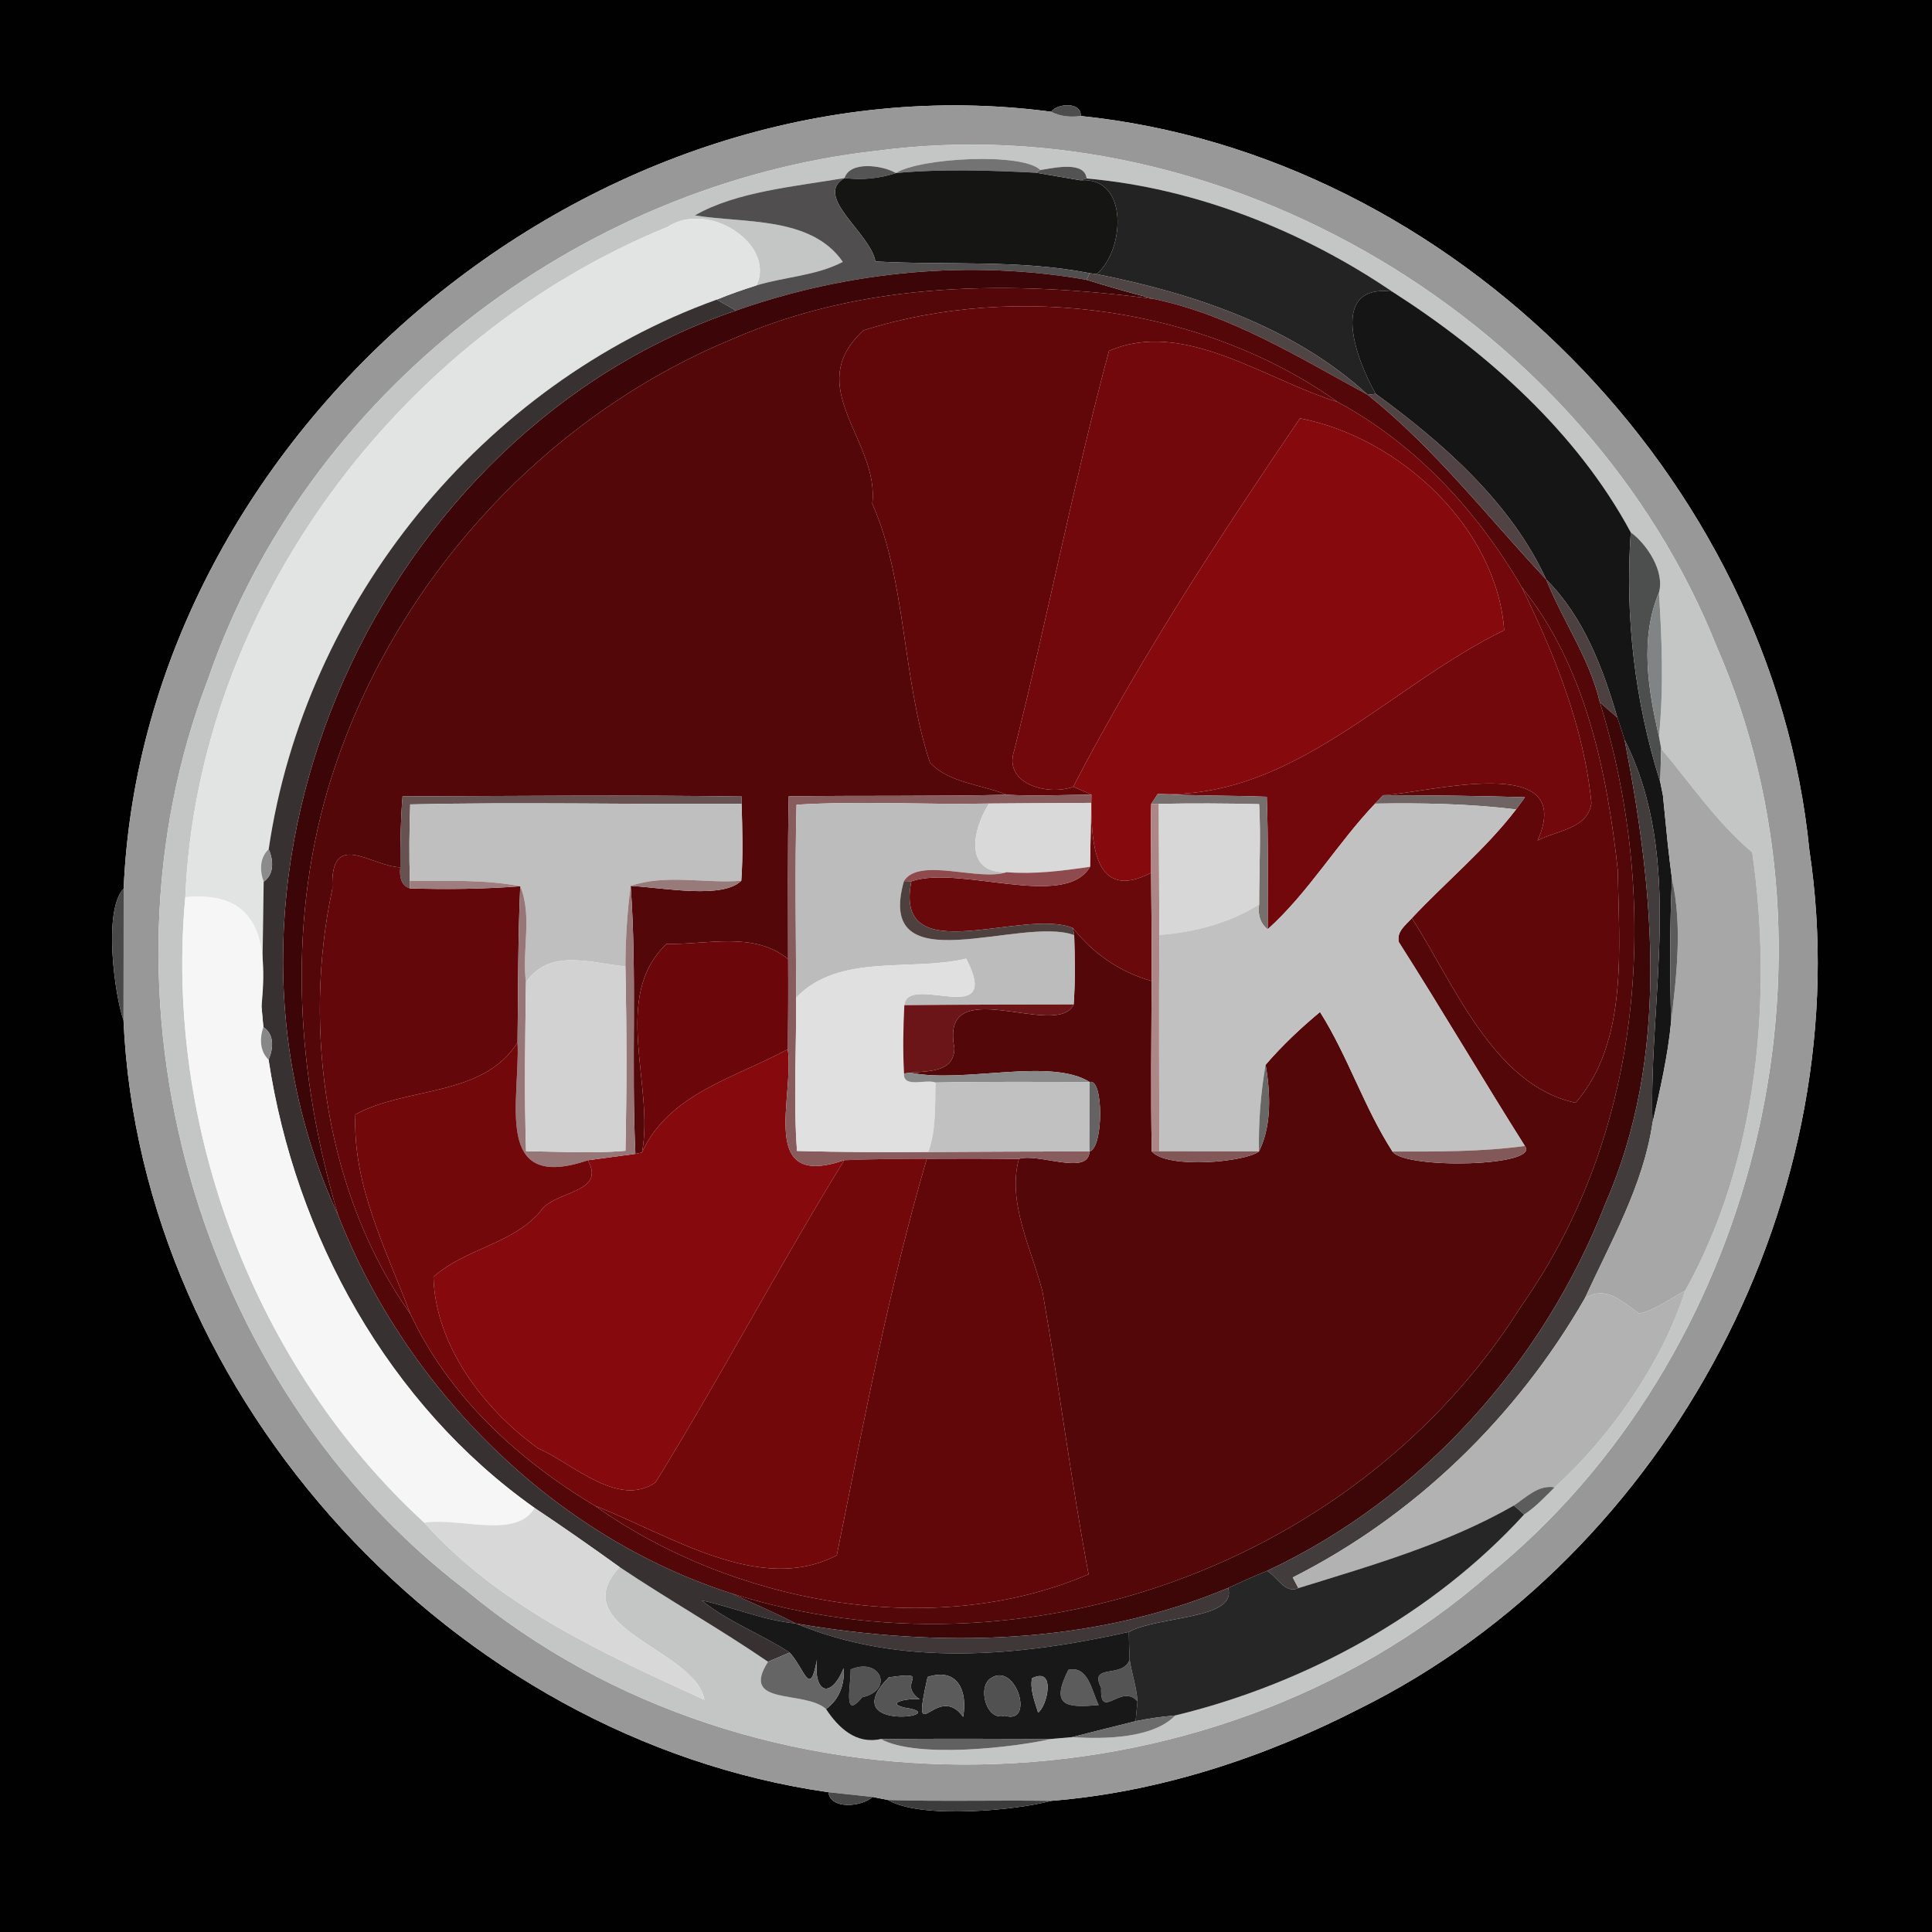 <?xml version="1.0" encoding="UTF-8" ?>
<!DOCTYPE svg PUBLIC "-//W3C//DTD SVG 1.1//EN" "http://www.w3.org/Graphics/SVG/1.1/DTD/svg11.dtd">
<svg width="250pt" height="250pt" viewBox="0 0 250 250" version="1.1" xmlns="http://www.w3.org/2000/svg">
<g id="#010101ff">
<path fill="#010101" opacity="1.00" d=" M 0.00 0.00 L 250.00 0.00 L 250.00 250.00 L 0.00 250.00 L 0.00 0.00 M 16.00 114.98 C 13.26 117.84 14.92 129.14 15.98 132.01 C 18.17 181.15 58.65 224.97 107.19 231.91 C 107.47 234.21 111.55 233.80 112.91 232.52 C 113.41 232.62 114.41 232.82 114.91 232.92 C 119.19 235.45 131.68 234.23 136.00 233.03 C 149.95 231.92 163.60 227.43 176.02 221.05 C 216.08 201.14 240.81 154.31 234.13 110.00 C 229.36 61.76 188.05 19.99 139.84 15.01 C 139.99 13.17 136.84 13.33 136.01 14.46 C 77.11 6.63 18.58 55.64 16.00 114.98 Z" />
</g>
<g id="#989898ff">
<path fill="#989898" opacity="1.00" d=" M 16.00 114.98 C 18.58 55.64 77.11 6.63 136.01 14.46 C 137.19 15.07 138.53 15.20 139.84 15.01 C 188.05 19.99 229.36 61.76 234.13 110.00 C 240.81 154.31 216.08 201.14 176.02 221.05 C 163.60 227.43 149.95 231.92 136.00 233.03 C 128.97 232.93 121.94 233.13 114.91 232.92 C 114.41 232.82 113.41 232.62 112.91 232.52 C 111.48 232.37 108.62 232.07 107.19 231.91 C 58.65 224.97 18.17 181.15 15.98 132.01 C 16.00 126.33 15.99 120.65 16.00 114.98 M 113.40 19.52 C 74.83 23.85 39.56 50.98 26.91 87.91 C 11.16 128.94 25.28 179.11 60.27 205.75 C 97.63 236.81 156.23 235.54 192.71 203.72 C 227.08 175.78 239.96 124.57 222.20 83.82 C 205.43 41.56 158.60 13.51 113.40 19.52 Z" />
</g>
<g id="#4c4c4cff">
<path fill="#4c4c4c" opacity="1.00" d=" M 136.01 14.46 C 136.84 13.33 139.99 13.17 139.84 15.01 C 138.53 15.20 137.19 15.07 136.01 14.46 Z" />
</g>
<g id="#c4c5c5ff">
<path fill="#c4c5c5" opacity="1.00" d=" M 113.40 19.52 C 158.60 13.51 205.43 41.56 222.20 83.82 C 239.96 124.57 227.08 175.78 192.71 203.72 C 156.23 235.54 97.63 236.81 60.27 205.75 C 25.28 179.11 11.16 128.94 26.91 87.91 C 39.56 50.98 74.83 23.85 113.40 19.52 M 115.94 22.39 C 114.18 21.38 110.00 20.79 109.28 23.04 C 102.94 24.12 95.23 24.80 89.92 27.87 C 96.19 28.92 104.96 27.93 109.06 33.89 C 105.61 35.69 101.58 35.81 97.89 36.93 C 100.40 31.62 91.68 25.86 86.38 29.36 C 51.60 43.55 25.56 78.43 23.98 116.10 C 21.23 145.89 33.00 176.94 54.91 197.04 C 64.56 207.86 78.18 214.03 91.15 219.95 C 90.01 213.41 72.78 210.71 80.18 202.78 C 86.49 207.01 93.11 210.74 99.38 215.03 C 95.67 220.83 104.10 218.64 106.89 221.15 C 108.50 223.60 110.79 225.75 113.98 225.03 C 118.63 227.59 131.33 226.10 136.02 225.02 C 136.70 224.96 138.07 224.84 138.75 224.78 C 143.07 225.08 149.27 224.91 152.07 221.98 C 169.00 217.88 185.43 208.88 197.22 195.98 C 198.71 195.01 199.92 193.69 201.17 192.46 C 208.30 186.02 215.08 176.39 218.06 167.02 C 227.41 150.23 229.45 129.22 226.74 110.30 C 222.12 106.42 218.69 101.27 214.96 96.90 C 214.89 96.50 214.74 95.69 214.67 95.29 C 215.29 89.11 215.06 82.86 214.67 76.68 C 215.44 73.91 213.08 70.38 211.02 68.89 C 204.07 55.96 192.44 45.60 180.13 37.72 C 168.57 29.86 154.58 24.30 140.61 23.10 C 140.36 20.77 136.31 21.75 134.62 22.00 C 132.30 19.69 118.95 20.43 115.94 22.39 Z" />
</g>
<g id="#737373ff">
<path fill="#737373" opacity="1.00" d=" M 115.94 22.39 C 118.95 20.43 132.30 19.69 134.62 22.00 L 134.05 22.35 C 128.02 22.04 121.96 21.84 115.94 22.39 Z" />
</g>
<g id="#545454ff">
<path fill="#545454" opacity="1.00" d=" M 109.28 23.04 C 110.00 20.79 114.18 21.38 115.94 22.39 C 113.80 23.10 111.58 23.32 109.28 23.04 Z" />
<path fill="#545454" opacity="1.00" d=" M 142.49 218.40 C 140.84 215.16 145.32 217.27 146.17 214.75 C 146.45 216.56 147.08 218.32 147.19 220.16 C 145.09 217.72 142.32 222.80 142.49 218.40 Z" />
</g>
<g id="#151514ff">
<path fill="#151514" opacity="1.00" d=" M 115.94 22.39 C 121.96 21.84 128.02 22.04 134.05 22.35 C 135.49 22.59 138.38 23.09 139.82 23.33 C 146.16 22.85 145.52 32.50 141.89 35.47 L 141.01 35.35 C 131.87 33.55 122.51 34.35 113.28 33.83 C 112.62 30.12 105.18 25.39 109.28 23.04 C 111.58 23.32 113.80 23.10 115.94 22.39 Z" />
</g>
<g id="#535353ff">
<path fill="#535353" opacity="1.00" d=" M 134.05 22.35 L 134.62 22.00 C 136.31 21.75 140.36 20.77 140.61 23.10 L 139.82 23.33 C 138.38 23.09 135.49 22.59 134.05 22.35 Z" />
<path fill="#535353" opacity="1.00" d=" M 110.07 216.03 C 113.93 214.37 115.74 218.71 111.56 219.63 C 108.97 222.81 110.16 217.81 110.07 216.03 Z" />
</g>
<g id="#504e4eff">
<path fill="#504e4e" opacity="1.00" d=" M 89.92 27.87 C 95.23 24.80 102.94 24.12 109.28 23.04 C 105.18 25.39 112.62 30.12 113.28 33.83 C 122.51 34.35 131.87 33.55 141.01 35.35 L 140.61 36.21 C 125.43 33.55 109.74 35.09 95.23 40.19 C 94.61 39.83 93.37 39.12 92.75 38.77 C 94.43 38.07 96.16 37.48 97.89 36.93 C 101.58 35.81 105.61 35.69 109.06 33.89 C 104.96 27.93 96.19 28.92 89.92 27.87 Z" />
</g>
<g id="#232323ff">
<path fill="#232323" opacity="1.00" d=" M 139.82 23.33 L 140.61 23.10 C 154.58 24.30 168.57 29.86 180.13 37.72 C 171.78 36.74 175.57 46.69 178.01 50.96 L 176.99 51.09 C 167.41 42.28 154.45 37.96 141.89 35.47 C 145.52 32.50 146.16 22.85 139.82 23.33 Z" />
</g>
<g id="#e2e3e3ff">
<path fill="#e2e3e3" opacity="1.00" d=" M 86.38 29.36 C 91.68 25.86 100.40 31.62 97.89 36.93 C 96.16 37.48 94.43 38.07 92.75 38.77 C 62.39 49.70 39.45 77.96 34.77 109.88 C 33.59 110.98 33.59 112.66 34.12 114.09 C 34.05 119.46 33.97 124.85 33.84 130.23 C 34.68 122.05 33.66 115.17 23.98 116.10 C 25.56 78.43 51.60 43.55 86.38 29.36 Z" />
</g>
<g id="#3c0608ff">
<path fill="#3c0608" opacity="1.00" d=" M 95.23 40.19 C 109.74 35.09 125.43 33.55 140.61 36.21 C 143.48 37.11 146.37 37.91 149.27 38.68 C 131.00 36.28 112.08 36.32 94.87 43.83 C 69.87 54.12 50.04 76.35 42.39 102.25 C 37.10 120.41 38.46 139.38 43.76 157.27 C 23.16 112.77 49.27 55.73 95.23 40.19 Z" />
</g>
<g id="#504545ff">
<path fill="#504545" opacity="1.00" d=" M 141.01 35.35 L 141.89 35.47 C 154.45 37.96 167.41 42.28 176.99 51.09 C 168.12 46.28 159.28 40.75 149.27 38.68 C 146.37 37.91 143.48 37.11 140.61 36.21 L 141.01 35.35 Z" />
</g>
<g id="#530709ff">
<path fill="#530709" opacity="1.00" d=" M 94.87 43.83 C 112.08 36.32 131.00 36.28 149.27 38.68 C 159.28 40.75 168.12 46.28 176.99 51.09 C 185.72 58.08 192.53 66.94 200.08 74.99 C 202.22 80.37 205.70 85.19 207.02 90.88 C 214.99 116.76 212.74 146.42 196.91 168.92 C 175.86 202.46 132.44 218.04 94.75 206.22 C 71.62 198.85 52.56 179.73 43.76 157.27 C 38.46 139.38 37.10 120.41 42.39 102.25 C 50.04 76.35 69.87 54.12 94.87 43.83 M 111.73 42.75 C 103.68 50.14 113.86 57.03 112.87 65.19 C 117.26 74.96 116.72 87.81 120.34 98.69 C 122.85 101.36 126.98 101.48 130.24 102.84 C 120.85 103.07 111.45 102.91 102.06 103.05 C 101.91 110.07 101.98 117.09 101.98 124.11 C 97.56 120.46 91.44 122.27 86.26 122.14 C 79.01 128.95 84.73 140.57 83.07 149.13 L 82.22 149.31 C 81.68 137.76 82.44 126.18 81.61 114.63 C 86.13 114.91 93.52 116.34 95.92 113.97 C 96.16 110.66 96.06 107.32 95.96 104.02 L 95.98 103.07 C 81.36 102.85 66.72 103.01 52.09 103.05 C 51.84 106.10 51.79 109.16 51.80 112.23 C 48.02 112.13 42.70 107.18 43.01 114.99 C 39.06 133.34 42.29 154.86 53.10 170.02 C 58.09 180.69 67.04 188.91 77.01 194.86 C 94.44 207.27 120.39 212.48 140.86 203.71 C 138.59 191.64 137.01 179.10 134.89 167.09 C 133.45 161.52 130.31 155.62 131.84 149.97 C 134.29 149.13 140.89 152.23 140.98 148.99 C 142.79 148.65 142.84 139.45 141.00 140.01 C 135.92 136.82 124.66 140.22 117.83 138.81 C 120.42 138.58 123.45 138.70 123.50 135.62 C 121.50 125.50 136.76 134.61 138.93 129.98 C 139.15 127.00 139.08 123.98 139.00 121.00 L 138.84 120.09 C 141.41 123.33 144.85 125.78 149.02 126.94 C 149.00 134.29 148.88 141.64 149.04 149.00 C 151.14 151.33 161.27 150.35 162.91 148.99 C 164.30 146.22 164.58 142.48 163.77 137.78 C 165.90 135.30 168.30 133.04 170.81 130.95 C 174.44 136.70 176.51 143.30 180.19 149.01 C 181.80 151.34 199.41 150.95 197.32 148.29 C 191.80 139.55 186.56 130.63 181.01 121.91 C 180.67 120.55 181.92 119.69 182.69 118.81 C 188.04 127.04 193.20 140.44 203.88 142.70 C 210.79 134.81 209.46 122.37 209.35 112.69 C 207.98 99.89 205.08 86.02 196.91 75.98 C 191.16 66.12 183.19 57.47 173.08 52.01 C 155.95 39.81 131.73 36.43 111.73 42.75 Z" />
</g>
<g id="#151515ff">
<path fill="#151515" opacity="1.00" d=" M 178.01 50.96 C 175.57 46.69 171.78 36.74 180.13 37.72 C 192.44 45.60 204.07 55.96 211.02 68.89 C 210.26 79.84 211.54 90.76 214.84 101.21 C 214.92 101.64 215.09 102.48 215.18 102.90 C 215.33 104.46 215.64 107.57 215.80 109.13 C 215.97 110.66 216.15 112.19 216.35 113.71 C 216.06 119.88 216.08 126.06 216.24 132.23 C 215.82 136.66 214.81 141.00 213.83 145.33 C 213.32 128.98 218.02 111.27 210.22 95.72 C 209.92 94.76 209.61 93.81 209.29 92.86 C 207.40 86.42 204.93 79.82 200.08 74.99 C 195.56 65.10 186.74 57.32 178.01 50.96 Z" />
</g>
<g id="#373131ff">
<path fill="#373131" opacity="1.00" d=" M 34.77 109.88 C 39.45 77.96 62.39 49.70 92.75 38.77 C 93.37 39.12 94.61 39.83 95.23 40.19 C 49.27 55.73 23.16 112.77 43.76 157.27 C 52.56 179.73 71.62 198.85 94.75 206.22 C 97.49 207.52 100.30 208.66 102.98 210.08 C 98.78 209.68 94.89 207.97 90.79 207.09 C 94.25 209.89 98.49 211.42 102.18 213.84 C 101.25 214.24 100.31 214.64 99.38 215.03 C 93.11 210.74 86.49 207.01 80.18 202.78 C 76.55 200.17 72.90 197.61 69.18 195.13 C 50.25 181.74 38.19 159.85 34.75 137.12 C 35.37 135.73 35.54 133.85 34.08 132.91 C 34.02 132.24 33.90 130.90 33.84 130.23 C 33.97 124.85 34.05 119.46 34.12 114.09 C 35.53 113.11 35.37 111.27 34.77 109.88 Z" />
</g>
<g id="#620709ff">
<path fill="#620709" opacity="1.00" d=" M 111.73 42.75 C 131.73 36.43 155.95 39.81 173.08 52.01 C 163.74 49.15 153.16 41.20 143.50 45.41 C 138.92 62.46 135.57 79.87 131.22 97.17 C 129.81 101.49 135.70 103.01 138.88 101.80 C 139.46 102.06 140.64 102.57 141.23 102.82 C 137.56 102.87 133.91 103.03 130.24 102.84 C 126.98 101.48 122.85 101.36 120.34 98.69 C 116.72 87.81 117.26 74.96 112.87 65.19 C 113.86 57.03 103.68 50.14 111.73 42.75 Z" />
<path fill="#620709" opacity="1.00" d=" M 119.93 149.94 C 123.90 149.91 127.87 149.92 131.84 149.97 C 130.31 155.62 133.45 161.52 134.89 167.09 C 137.01 179.10 138.59 191.64 140.86 203.71 C 120.39 212.48 94.44 207.27 77.01 194.86 C 86.67 198.60 98.31 206.47 108.28 201.25 C 111.72 184.31 114.98 166.81 119.93 149.94 Z" />
</g>
<g id="#73080cff">
<path fill="#73080c" opacity="1.00" d=" M 143.50 45.41 C 153.16 41.20 163.74 49.15 173.08 52.01 C 183.19 57.47 191.16 66.12 196.91 75.98 C 201.20 84.80 204.95 94.07 205.93 103.91 C 205.46 107.29 201.42 107.43 198.96 108.77 C 204.12 97.14 184.63 102.66 178.97 102.90 C 178.71 103.17 178.20 103.71 177.94 103.99 C 173.02 109.16 169.35 115.46 164.04 120.25 C 164.03 114.53 164.13 108.82 163.92 103.10 C 159.21 102.92 154.52 102.99 149.82 102.73 C 167.36 103.52 179.76 88.77 194.64 81.55 C 193.69 68.41 181.23 56.65 168.22 54.13 C 157.76 69.54 147.47 85.24 138.88 101.80 C 135.70 103.01 129.81 101.49 131.22 97.17 C 135.57 79.87 138.92 62.46 143.50 45.41 Z" />
</g>
<g id="#514243ff">
<path fill="#514243" opacity="1.00" d=" M 176.99 51.09 L 178.01 50.96 C 186.74 57.32 195.56 65.10 200.08 74.99 C 192.53 66.94 185.72 58.08 176.99 51.09 Z" />
</g>
<g id="#85090dff">
<path fill="#85090d" opacity="1.00" d=" M 168.22 54.13 C 181.23 56.65 193.69 68.41 194.64 81.55 C 179.76 88.77 167.36 103.52 149.82 102.73 C 149.61 103.05 149.18 103.70 148.97 104.02 C 148.85 106.98 148.98 109.97 148.95 112.94 C 141.53 116.79 141.13 109.03 141.23 102.82 C 140.64 102.57 139.46 102.06 138.88 101.80 C 147.47 85.24 157.76 69.54 168.22 54.13 Z" />
<path fill="#85090d" opacity="1.00" d=" M 83.07 149.13 C 86.55 141.50 95.08 139.50 101.94 135.77 C 102.83 142.00 98.00 153.99 109.24 150.13 C 100.80 163.84 93.25 178.18 84.83 191.81 C 80.00 195.22 73.99 189.27 69.62 187.41 C 62.61 182.33 56.33 174.15 56.09 165.23 C 60.12 161.60 66.15 161.04 69.85 156.86 C 71.49 154.01 78.54 154.53 76.06 150.14 C 77.60 149.93 80.68 149.52 82.22 149.31 L 83.07 149.13 Z" />
</g>
<g id="#4d4f4fff">
<path fill="#4d4f4f" opacity="1.00" d=" M 211.02 68.89 C 213.08 70.38 215.44 73.91 214.67 76.68 C 212.17 82.62 213.26 89.22 214.67 95.29 C 214.74 95.69 214.89 96.50 214.96 96.90 C 214.91 98.34 214.87 99.77 214.84 101.21 C 211.54 90.76 210.26 79.84 211.02 68.89 Z" />
</g>
<g id="#4d4040ff">
<path fill="#4d4040" opacity="1.00" d=" M 200.08 74.99 C 204.93 79.82 207.40 86.42 209.29 92.86 C 208.52 92.21 207.77 91.55 207.02 90.88 C 205.70 85.19 202.22 80.37 200.08 74.99 Z" />
</g>
<g id="#60070aff">
<path fill="#60070a" opacity="1.00" d=" M 196.91 75.98 C 205.08 86.02 207.98 99.89 209.35 112.69 C 209.46 122.37 210.79 134.81 203.88 142.70 C 193.20 140.44 188.04 127.04 182.69 118.81 C 187.13 114.07 192.21 109.91 196.18 104.74 C 196.47 104.35 197.04 103.56 197.33 103.16 C 191.20 102.97 185.09 102.91 178.97 102.90 C 184.63 102.66 204.12 97.14 198.96 108.77 C 201.42 107.43 205.46 107.29 205.93 103.91 C 204.95 94.07 201.20 84.80 196.91 75.98 Z" />
</g>
<g id="#808485ff">
<path fill="#808485" opacity="1.00" d=" M 214.67 95.29 C 213.26 89.22 212.17 82.62 214.67 76.68 C 215.06 82.86 215.29 89.11 214.67 95.29 Z" />
</g>
<g id="#3d0708ff">
<path fill="#3d0708" opacity="1.00" d=" M 207.02 90.88 C 207.77 91.55 208.52 92.21 209.29 92.86 C 209.61 93.81 209.92 94.76 210.22 95.72 C 214.08 115.56 216.09 136.65 207.74 155.72 C 199.74 176.30 184.01 193.87 163.96 203.27 C 162.26 203.95 160.59 204.71 158.92 205.48 C 141.26 212.87 121.63 213.27 102.98 210.08 C 100.30 208.66 97.49 207.52 94.75 206.22 C 132.44 218.04 175.86 202.46 196.91 168.92 C 212.74 146.42 214.99 116.76 207.02 90.88 Z" />
</g>
<g id="#433c3cff">
<path fill="#433c3c" opacity="1.00" d=" M 210.22 95.72 C 218.02 111.27 213.32 128.98 213.83 145.33 C 212.63 153.42 208.44 160.68 205.07 168.02 C 196.26 183.34 183.09 196.14 167.28 204.12 C 167.46 204.46 167.83 205.15 168.01 205.50 C 166.29 206.30 165.27 204.01 163.96 203.27 C 184.01 193.87 199.74 176.30 207.74 155.72 C 216.09 136.65 214.08 115.56 210.22 95.72 Z" />
</g>
<g id="#a7a7a7ff">
<path fill="#a7a7a7" opacity="1.00" d=" M 214.96 96.90 C 218.69 101.27 222.12 106.42 226.74 110.30 C 229.45 129.22 227.41 150.23 218.06 167.02 C 216.11 168.02 214.31 169.49 212.13 169.97 C 209.93 168.50 207.81 166.21 205.07 168.02 C 208.44 160.68 212.63 153.42 213.83 145.33 C 214.81 141.00 215.82 136.66 216.24 132.23 C 216.97 126.12 217.71 119.79 216.35 113.71 C 216.15 112.19 215.97 110.66 215.80 109.13 C 215.64 107.57 215.33 104.46 215.18 102.90 C 215.09 102.48 214.92 101.64 214.84 101.21 C 214.87 99.77 214.91 98.34 214.96 96.90 Z" />
</g>
<g id="#675151ff">
<path fill="#675151" opacity="1.00" d=" M 52.09 103.05 C 66.72 103.01 81.36 102.85 95.98 103.07 L 95.96 104.02 C 81.67 104.11 67.37 103.77 53.08 104.09 C 52.97 107.38 52.93 110.69 53.04 113.99 L 53.05 114.96 C 52.05 114.64 51.64 113.73 51.80 112.23 C 51.79 109.16 51.84 106.10 52.09 103.05 Z" />
</g>
<g id="#885b5cff">
<path fill="#885b5c" opacity="1.00" d=" M 102.06 103.05 C 111.45 102.91 120.85 103.07 130.24 102.84 C 133.91 103.03 137.56 102.87 141.23 102.82 L 141.19 103.89 C 136.78 103.94 132.38 103.93 127.98 103.98 C 119.68 104.15 111.36 103.62 103.07 104.13 C 102.85 112.45 103.01 120.77 103.02 129.10 C 103.07 135.70 102.65 142.33 103.13 148.93 C 108.79 149.09 114.46 149.10 120.13 149.06 C 127.08 149.02 134.03 149.00 140.98 148.99 C 140.89 152.23 134.29 149.13 131.84 149.97 C 127.87 149.92 123.90 149.91 119.93 149.94 C 116.36 149.95 112.80 149.98 109.24 150.13 C 98.00 153.99 102.83 142.00 101.94 135.77 C 101.99 131.88 102.01 127.99 101.98 124.11 C 101.98 117.09 101.91 110.07 102.06 103.05 Z" />
</g>
<g id="#6a090cff">
<path fill="#6a090c" opacity="1.00" d=" M 141.23 102.82 C 141.13 109.03 141.53 116.79 148.95 112.94 C 148.98 117.60 149.06 122.27 149.02 126.94 C 144.85 125.78 141.41 123.33 138.84 120.09 C 132.40 117.40 115.56 125.82 117.93 114.04 C 124.23 111.90 137.78 117.76 141.05 112.16 C 141.11 109.40 141.15 106.64 141.19 103.89 L 141.23 102.82 Z" />
</g>
<g id="#776e6eff">
<path fill="#776e6e" opacity="1.00" d=" M 148.97 104.02 C 149.18 103.70 149.61 103.05 149.82 102.73 C 154.52 102.99 159.21 102.92 163.92 103.10 C 164.13 108.82 164.03 114.53 164.04 120.25 C 163.11 119.53 162.74 118.45 162.93 117.03 C 162.92 112.70 163.17 108.37 162.93 104.06 C 158.60 103.95 154.28 103.94 149.95 104.02 L 148.97 104.02 Z" />
</g>
<g id="#706363ff">
<path fill="#706363" opacity="1.00" d=" M 177.94 103.99 C 178.20 103.71 178.71 103.17 178.97 102.90 C 185.09 102.91 191.20 102.97 197.33 103.16 C 197.04 103.56 196.47 104.35 196.18 104.74 C 190.13 104.00 184.03 103.89 177.94 103.99 Z" />
</g>
<g id="#656464ff">
<path fill="#656464" opacity="1.00" d=" M 215.18 102.90 C 215.33 104.46 215.64 107.57 215.80 109.13 C 215.64 107.57 215.33 104.46 215.18 102.90 Z" />
</g>
<g id="#bfbfbfff">
<path fill="#bfbfbf" opacity="1.00" d=" M 53.08 104.09 C 67.37 103.77 81.67 104.11 95.96 104.02 C 96.06 107.32 96.16 110.66 95.92 113.97 C 91.19 114.35 86.19 113.07 81.61 114.63 C 81.15 118.08 80.94 121.58 80.93 125.06 C 76.41 124.62 71.15 122.66 68.06 127.10 C 67.50 123.04 68.93 118.57 67.32 114.68 C 62.62 113.77 57.80 114.02 53.04 113.99 C 52.93 110.69 52.97 107.38 53.08 104.09 Z" />
</g>
<g id="#bdbcbcff">
<path fill="#bdbcbc" opacity="1.00" d=" M 103.07 104.13 C 111.36 103.62 119.68 104.15 127.98 103.98 C 125.82 107.38 124.70 112.98 130.24 112.86 C 126.68 114.08 118.91 110.86 116.97 114.01 C 113.15 127.51 132.04 118.46 139.00 121.00 C 139.08 123.98 139.15 127.00 138.93 129.98 C 131.62 129.99 124.32 129.99 117.02 130.07 C 117.41 125.80 129.83 133.36 125.02 124.05 C 117.90 125.77 108.58 123.27 103.02 129.10 C 103.01 120.77 102.85 112.45 103.07 104.13 Z" />
</g>
<g id="#d9d9d9ff">
<path fill="#d9d9d9" opacity="1.00" d=" M 127.98 103.98 C 132.38 103.93 136.78 103.94 141.19 103.89 C 141.15 106.64 141.11 109.40 141.05 112.16 C 137.47 112.69 133.86 113.15 130.24 112.86 C 124.70 112.98 125.82 107.38 127.98 103.98 Z" />
</g>
<g id="#ad8788ff">
<path fill="#ad8788" opacity="1.00" d=" M 148.97 104.02 L 149.95 104.02 C 149.98 109.67 149.98 115.33 150.02 120.98 C 149.96 130.31 150.00 139.64 150.01 148.98 L 149.04 149.00 C 148.88 141.64 149.00 134.29 149.02 126.94 C 149.06 122.27 148.98 117.60 148.95 112.94 C 148.98 109.97 148.85 106.98 148.97 104.02 Z" />
</g>
<g id="#d7d7d7ff">
<path fill="#d7d7d7" opacity="1.00" d=" M 149.95 104.02 C 154.28 103.94 158.60 103.95 162.93 104.06 C 163.17 108.37 162.92 112.70 162.93 117.03 C 159.02 119.49 154.58 120.62 150.02 120.98 C 149.98 115.33 149.98 109.67 149.95 104.02 Z" />
</g>
<g id="#c2c1c1ff">
<path fill="#c2c1c1" opacity="1.00" d=" M 177.94 103.99 C 184.03 103.89 190.13 104.00 196.18 104.74 C 192.21 109.91 187.13 114.07 182.69 118.81 C 181.92 119.69 180.67 120.55 181.01 121.91 C 186.56 130.63 191.80 139.55 197.32 148.29 C 191.64 149.06 185.90 149.01 180.19 149.01 C 176.51 143.30 174.44 136.70 170.81 130.95 C 168.30 133.04 165.90 135.30 163.77 137.78 C 163.13 141.46 162.84 145.20 162.91 148.99 C 158.61 148.98 154.31 148.99 150.01 148.98 C 150.00 139.64 149.96 130.31 150.02 120.98 C 154.58 120.62 159.02 119.49 162.93 117.03 C 162.74 118.45 163.11 119.53 164.04 120.25 C 169.35 115.46 173.02 109.16 177.94 103.99 Z" />
</g>
<g id="#8b8b8bff">
<path fill="#8b8b8b" opacity="1.00" d=" M 34.12 114.09 C 33.59 112.66 33.59 110.98 34.77 109.88 C 35.37 111.27 35.53 113.11 34.12 114.09 Z" />
</g>
<g id="#63070aff">
<path fill="#63070a" opacity="1.00" d=" M 43.01 114.99 C 42.70 107.18 48.02 112.13 51.80 112.23 C 51.64 113.73 52.05 114.64 53.05 114.96 C 57.80 115.10 62.57 115.05 67.32 114.68 C 67.02 121.41 67.05 128.15 66.97 134.89 C 62.51 142.00 52.58 140.58 45.99 144.21 C 45.59 153.37 49.97 161.66 53.10 170.02 C 42.29 154.86 39.06 133.34 43.01 114.99 Z" />
</g>
<g id="#8e4a4cff">
<path fill="#8e4a4c" opacity="1.00" d=" M 130.24 112.86 C 133.86 113.15 137.47 112.69 141.05 112.16 C 137.78 117.76 124.23 111.90 117.93 114.04 L 116.97 114.01 C 118.91 110.86 126.68 114.08 130.24 112.86 Z" />
</g>
<g id="#9d7d7eff">
<path fill="#9d7d7e" opacity="1.00" d=" M 53.04 113.99 C 57.80 114.02 62.62 113.77 67.32 114.68 C 62.57 115.05 57.80 115.10 53.05 114.96 L 53.04 113.99 Z" />
</g>
<g id="#977b7bff">
<path fill="#977b7b" opacity="1.00" d=" M 81.61 114.63 C 86.19 113.07 91.19 114.35 95.92 113.97 C 93.52 116.34 86.13 114.91 81.61 114.63 Z" />
</g>
<g id="#4f4040ff">
<path fill="#4f4040" opacity="1.00" d=" M 116.97 114.01 L 117.93 114.04 C 115.56 125.82 132.40 117.40 138.84 120.09 L 139.00 121.00 C 132.04 118.46 113.15 127.51 116.97 114.01 Z" />
</g>
<g id="#5c5b5bff">
<path fill="#5c5b5b" opacity="1.00" d=" M 216.35 113.71 C 217.71 119.79 216.97 126.12 216.24 132.23 C 216.08 126.06 216.06 119.88 216.35 113.71 Z" />
</g>
<g id="#494949ff">
<path fill="#494949" opacity="1.00" d=" M 15.98 132.01 C 14.92 129.14 13.26 117.84 16.00 114.98 C 15.99 120.65 16.00 126.33 15.98 132.01 Z" />
</g>
<g id="#977677ff">
<path fill="#977677" opacity="1.00" d=" M 67.32 114.68 C 68.93 118.57 67.50 123.04 68.06 127.10 C 67.96 134.39 67.84 141.68 68.07 148.96 C 72.35 149.01 76.66 149.28 80.93 148.91 C 81.11 140.96 81.09 133.01 80.93 125.06 C 80.94 121.58 81.15 118.08 81.61 114.63 C 82.44 126.18 81.68 137.76 82.22 149.31 C 80.68 149.52 77.60 149.93 76.06 150.14 C 63.73 154.34 67.32 142.42 66.97 134.89 C 67.05 128.15 67.02 121.41 67.32 114.68 Z" />
</g>
<g id="#f6f6f6ff">
<path fill="#f6f6f6" opacity="1.00" d=" M 23.98 116.10 C 33.66 115.17 34.68 122.05 33.84 130.23 C 33.90 130.90 34.02 132.24 34.08 132.91 C 33.59 134.34 33.60 136.00 34.75 137.12 C 38.19 159.85 50.25 181.74 69.18 195.13 C 66.79 199.23 59.46 196.31 54.91 197.04 C 33.00 176.94 21.23 145.89 23.98 116.10 Z" />
</g>
<g id="#6b070aff">
<path fill="#6b070a" opacity="1.00" d=" M 86.26 122.14 C 91.44 122.27 97.56 120.46 101.98 124.11 C 102.01 127.99 101.99 131.88 101.94 135.77 C 95.08 139.50 86.55 141.50 83.07 149.13 C 84.73 140.57 79.01 128.95 86.26 122.14 Z" />
</g>
<g id="#d2d2d2ff">
<path fill="#d2d2d2" opacity="1.00" d=" M 68.06 127.10 C 71.15 122.66 76.41 124.62 80.93 125.06 C 81.09 133.01 81.11 140.96 80.93 148.91 C 76.66 149.28 72.35 149.01 68.07 148.96 C 67.84 141.68 67.96 134.39 68.06 127.10 Z" />
</g>
<g id="#e0e0e0ff">
<path fill="#e0e0e0" opacity="1.00" d=" M 103.02 129.10 C 108.58 123.27 117.90 125.77 125.02 124.05 C 129.83 133.36 117.41 125.80 117.02 130.07 C 116.87 133.00 116.82 135.97 116.98 138.91 C 116.83 140.86 119.88 139.58 121.07 140.08 C 120.96 143.08 121.17 146.18 120.13 149.06 C 114.46 149.10 108.79 149.09 103.13 148.93 C 102.65 142.33 103.07 135.70 103.02 129.10 Z" />
</g>
<g id="#6b1518ff">
<path fill="#6b1518" opacity="1.00" d=" M 117.02 130.07 C 124.32 129.99 131.62 129.99 138.93 129.98 C 136.76 134.61 121.50 125.50 123.50 135.62 C 123.45 138.70 120.42 138.58 117.83 138.81 L 116.98 138.91 C 116.82 135.97 116.87 133.00 117.02 130.07 Z" />
</g>
<g id="#878787ff">
<path fill="#878787" opacity="1.00" d=" M 34.08 132.91 C 35.54 133.85 35.37 135.73 34.75 137.12 C 33.60 136.00 33.59 134.34 34.08 132.91 Z" />
</g>
<g id="#73080bff">
<path fill="#73080b" opacity="1.00" d=" M 45.99 144.21 C 52.58 140.58 62.51 142.00 66.97 134.89 C 67.32 142.42 63.73 154.34 76.06 150.14 C 78.54 154.53 71.49 154.01 69.85 156.86 C 66.15 161.04 60.12 161.60 56.09 165.23 C 56.33 174.15 62.61 182.33 69.62 187.41 C 73.99 189.27 80.00 195.22 84.83 191.81 C 93.25 178.18 100.80 163.84 109.24 150.13 C 112.80 149.98 116.36 149.95 119.93 149.94 C 114.98 166.81 111.72 184.31 108.28 201.25 C 98.31 206.47 86.67 198.60 77.01 194.86 C 67.04 188.91 58.09 180.69 53.10 170.02 C 49.97 161.66 45.59 153.37 45.99 144.21 Z" />
</g>
<g id="#696666ff">
<path fill="#696666" opacity="1.00" d=" M 162.91 148.99 C 162.84 145.20 163.13 141.46 163.77 137.78 C 164.58 142.48 164.30 146.22 162.91 148.99 Z" />
</g>
<g id="#8a8989ff">
<path fill="#8a8989" opacity="1.00" d=" M 116.98 138.91 L 117.83 138.81 C 124.66 140.22 135.92 136.82 141.00 140.01 C 134.35 140.00 127.71 139.95 121.07 140.08 C 119.88 139.58 116.83 140.86 116.98 138.91 Z" />
</g>
<g id="#c1c1c1ff">
<path fill="#c1c1c1" opacity="1.00" d=" M 121.07 140.08 C 127.71 139.95 134.35 140.00 141.00 140.01 C 140.98 142.99 141.00 146.00 140.98 148.99 C 134.03 149.00 127.08 149.02 120.13 149.06 C 121.17 146.18 120.96 143.08 121.07 140.08 Z" />
</g>
<g id="#646262ff">
<path fill="#646262" opacity="1.00" d=" M 141.00 140.01 C 142.84 139.45 142.79 148.65 140.98 148.99 C 141.00 146.00 140.98 142.99 141.00 140.01 Z" />
</g>
<g id="#835859ff">
<path fill="#835859" opacity="1.00" d=" M 197.32 148.29 C 199.41 150.95 181.80 151.34 180.19 149.01 C 185.90 149.01 191.64 149.06 197.32 148.29 Z" />
</g>
<g id="#825758ff">
<path fill="#825758" opacity="1.00" d=" M 149.04 149.00 L 150.01 148.98 C 154.31 148.99 158.61 148.98 162.91 148.99 C 161.27 150.35 151.14 151.33 149.04 149.00 Z" />
</g>
<g id="#b3b2b2ff">
<path fill="#b3b2b2" opacity="1.00" d=" M 205.07 168.02 C 207.81 166.21 209.93 168.50 212.13 169.97 C 214.31 169.49 216.11 168.02 218.06 167.02 C 215.08 176.39 208.30 186.02 201.17 192.46 C 199.05 192.10 197.51 193.75 195.89 194.81 C 187.22 199.78 177.50 202.56 168.01 205.50 C 167.83 205.15 167.46 204.46 167.28 204.12 C 183.09 196.14 196.26 183.34 205.07 168.02 Z" />
</g>
<g id="#5c5c5cff">
<path fill="#5c5c5c" opacity="1.00" d=" M 195.89 194.81 C 197.51 193.75 199.05 192.10 201.17 192.46 C 199.92 193.69 198.71 195.01 197.22 195.98 C 196.89 195.68 196.22 195.10 195.89 194.81 Z" />
<path fill="#5c5c5c" opacity="1.00" d=" M 138.24 216.08 C 140.85 215.47 141.28 218.90 142.17 220.63 C 137.87 221.03 135.91 220.74 138.24 216.08 Z" />
</g>
<g id="#d8d8d8ff">
<path fill="#d8d8d8" opacity="1.00" d=" M 69.18 195.13 C 72.90 197.61 76.55 200.17 80.18 202.78 C 72.78 210.71 90.01 213.41 91.15 219.95 C 78.18 214.03 64.56 207.86 54.91 197.04 C 59.46 196.31 66.79 199.23 69.18 195.13 Z" />
</g>
<g id="#262626ff">
<path fill="#262626" opacity="1.00" d=" M 168.01 205.50 C 177.50 202.56 187.22 199.78 195.89 194.81 C 196.22 195.10 196.89 195.68 197.22 195.98 C 185.43 208.88 169.00 217.88 152.07 221.98 C 150.35 222.13 148.64 222.37 146.95 222.72 C 147.01 222.08 147.13 220.80 147.19 220.16 C 147.08 218.32 146.45 216.56 146.17 214.75 C 146.12 213.55 146.09 212.36 146.07 211.17 C 149.84 209.08 160.13 209.58 158.92 205.48 C 160.59 204.71 162.26 203.95 163.96 203.27 C 165.27 204.01 166.29 206.30 168.01 205.50 Z" />
</g>
<g id="#403838ff">
<path fill="#403838" opacity="1.00" d=" M 102.98 210.08 C 121.63 213.27 141.26 212.87 158.92 205.48 C 160.13 209.58 149.84 209.08 146.07 211.17 C 132.00 214.34 116.60 215.78 102.98 210.08 Z" />
</g>
<g id="#181818ff">
<path fill="#181818" opacity="1.00" d=" M 90.79 207.09 C 94.89 207.97 98.78 209.68 102.98 210.08 C 116.60 215.78 132.00 214.34 146.07 211.17 C 146.09 212.36 146.12 213.55 146.17 214.75 C 145.32 217.27 140.84 215.16 142.49 218.40 C 142.32 222.80 145.09 217.72 147.19 220.16 C 147.13 220.80 147.01 222.08 146.95 222.72 C 144.22 223.39 141.48 224.09 138.75 224.78 C 138.07 224.84 136.70 224.96 136.02 225.02 C 128.67 224.99 121.32 224.97 113.98 225.03 C 110.79 225.75 108.50 223.60 106.89 221.15 C 108.62 219.89 109.31 217.96 109.17 215.86 C 107.50 219.93 105.25 219.10 105.71 214.76 C 104.79 219.79 104.20 216.07 102.18 213.84 C 98.49 211.42 94.25 209.89 90.79 207.09 M 110.07 216.03 C 110.16 217.81 108.97 222.81 111.56 219.63 C 115.74 218.71 113.93 214.37 110.07 216.03 M 138.24 216.08 C 135.91 220.74 137.87 221.03 142.17 220.63 C 141.28 218.90 140.85 215.47 138.24 216.08 M 115.00 217.05 C 107.93 224.29 123.93 221.96 117.02 220.96 C 114.29 220.28 117.99 219.67 119.02 219.90 C 115.85 217.69 120.99 216.20 115.00 217.05 M 120.03 217.00 C 117.77 227.05 121.23 217.43 124.63 222.16 C 125.22 218.88 123.98 215.72 120.03 217.00 M 128.23 217.15 C 126.43 218.23 127.61 222.81 130.02 222.01 C 133.95 223.26 131.49 214.99 128.23 217.15 M 133.54 217.17 C 133.26 218.58 133.90 220.21 134.33 221.60 C 135.49 220.85 136.71 215.59 133.54 217.17 Z" />
</g>
<g id="#656565ff">
<path fill="#656565" opacity="1.00" d=" M 99.38 215.03 C 100.31 214.64 101.25 214.24 102.18 213.84 C 104.20 216.07 104.79 219.79 105.71 214.76 C 105.25 219.10 107.50 219.93 109.17 215.86 C 109.31 217.96 108.62 219.89 106.89 221.15 C 104.10 218.64 95.67 220.83 99.38 215.03 Z" />
</g>
<g id="#555555ff">
<path fill="#555555" opacity="1.00" d=" M 115.00 217.05 C 120.99 216.20 115.85 217.69 119.02 219.90 C 117.99 219.67 114.29 220.28 117.02 220.96 C 123.93 221.96 107.93 224.29 115.00 217.05 Z" />
</g>
<g id="#5b5b5bff">
<path fill="#5b5b5b" opacity="1.00" d=" M 120.03 217.00 C 123.98 215.72 125.22 218.88 124.63 222.16 C 121.23 217.43 117.77 227.05 120.03 217.00 Z" />
</g>
<g id="#515151ff">
<path fill="#515151" opacity="1.00" d=" M 128.23 217.15 C 131.49 214.99 133.95 223.26 130.02 222.01 C 127.61 222.81 126.43 218.23 128.23 217.15 Z" />
</g>
<g id="#6b6b6bff">
<path fill="#6b6b6b" opacity="1.00" d=" M 133.54 217.17 C 136.71 215.59 135.49 220.85 134.33 221.60 C 133.90 220.21 133.26 218.58 133.54 217.17 Z" />
</g>
<g id="#6c6c6cff">
<path fill="#6c6c6c" opacity="1.00" d=" M 146.95 222.72 C 148.64 222.37 150.35 222.13 152.07 221.98 C 149.27 224.91 143.07 225.08 138.75 224.78 C 141.48 224.09 144.22 223.39 146.95 222.72 Z" />
</g>
<g id="#616161ff">
<path fill="#616161" opacity="1.00" d=" M 113.98 225.03 C 121.32 224.97 128.67 224.99 136.02 225.02 C 131.33 226.10 118.63 227.59 113.98 225.03 Z" />
</g>
<g id="#484848ff">
<path fill="#484848" opacity="1.00" d=" M 107.19 231.91 C 108.62 232.07 111.48 232.37 112.91 232.52 C 111.55 233.80 107.47 234.21 107.19 231.91 Z" />
</g>
<g id="#3c3c3cff">
<path fill="#3c3c3c" opacity="1.00" d=" M 114.91 232.92 C 121.94 233.13 128.97 232.93 136.00 233.03 C 131.68 234.23 119.19 235.45 114.91 232.92 Z" />
</g>
</svg>
